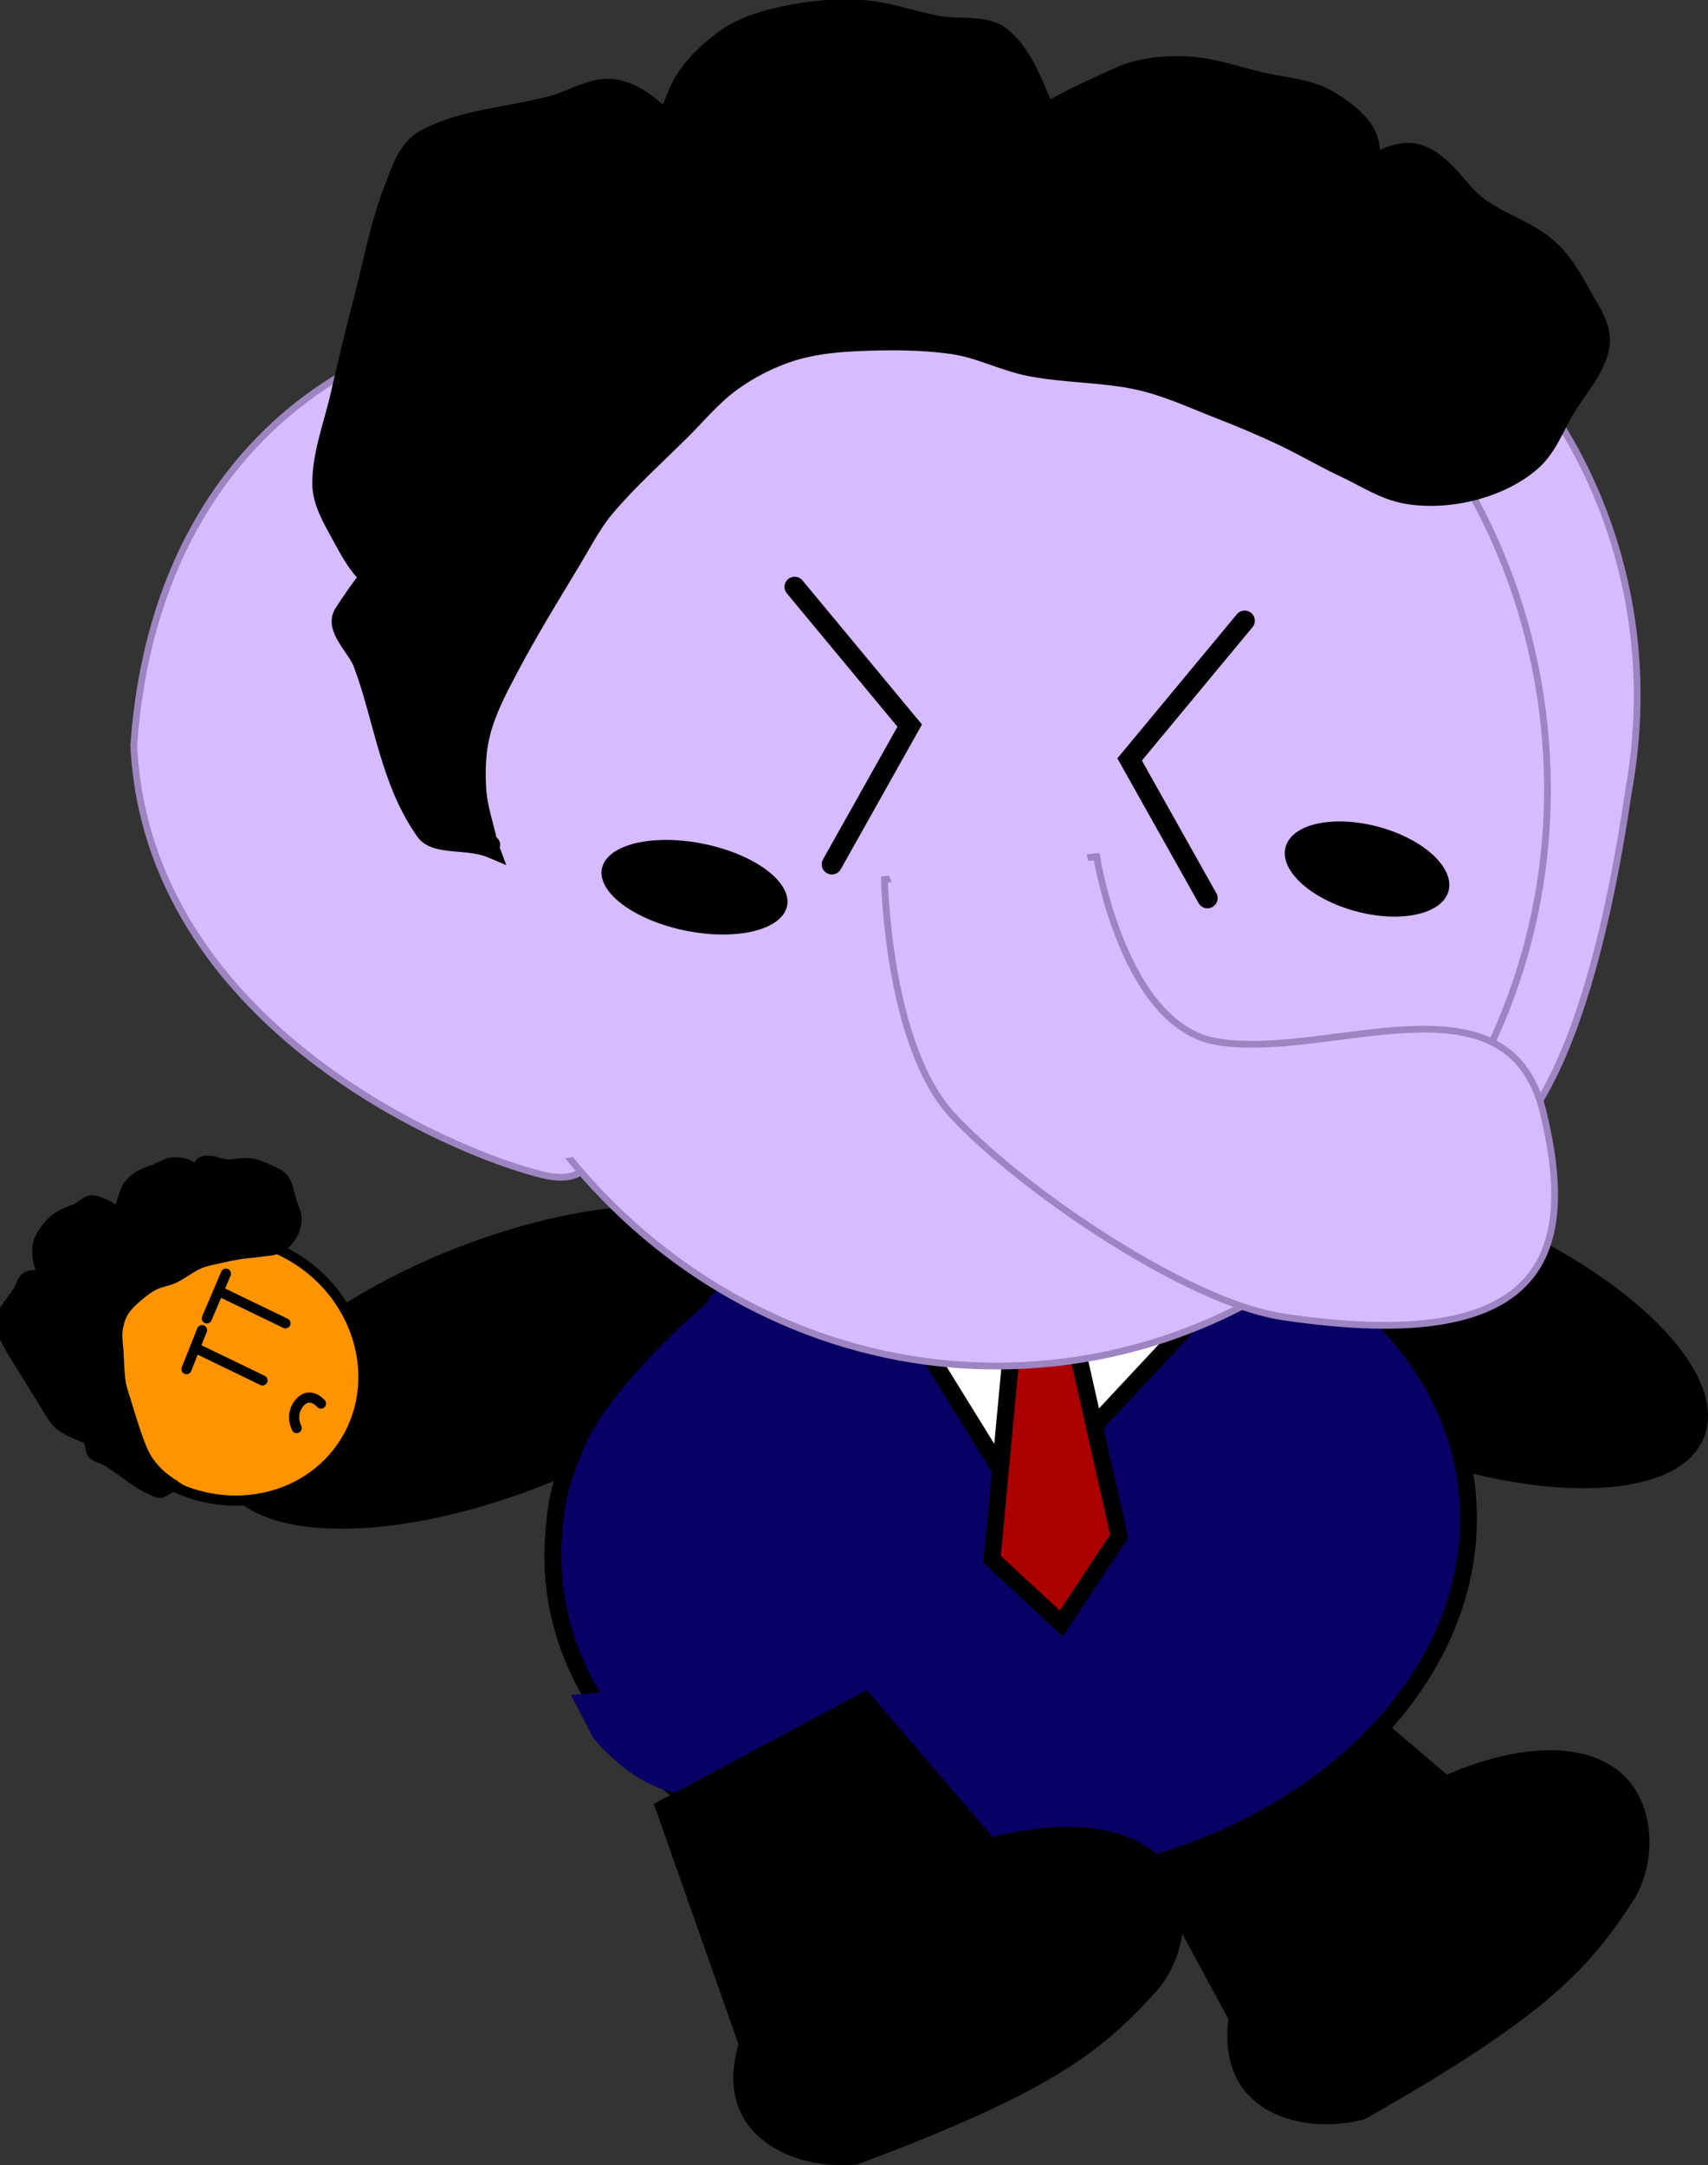 <svg xmlns="http://www.w3.org/2000/svg" xmlns:xlink="http://www.w3.org/1999/xlink" version="1.1" width="252.397" height="319.969" viewBox="0,0,252.397,319.969"><rect x="0" y="0" width="252.397" height="319.969" fill="#333333" stroke="none"/><g><g data-paper-data="{&quot;isPaintingLayer&quot;:true}" fill-rule="nonzero" stroke-linejoin="miter" stroke-miterlimit="10" stroke-dasharray="" stroke-dashoffset="0" style="mix-blend-mode: normal"><g><g data-paper-data="{&quot;index&quot;:null}" stroke-linecap="butt"><path d="M 188.247 309.742 L 164.25 265.409 L 192.018 244.362 L 231.281 277.751 Z " data-paper-data="{&quot;origPos&quot;:null}" fill="#000000" stroke="#000000" stroke-width="1"/><g data-paper-data="{&quot;origPos&quot;:null}" font-family="sans-serif" font-weight="normal" font-size="12" text-anchor="start"/></g><path d="M 223.219 259.248 C 230.679 257.796 237.079 258.963 240.669 263.128 C 244.259 267.293 244.907 274.643 241.57 280.54 C 234.953 290.765 228.796 297.836 201.656 313.179 C 194.803 314.966 187.787 313.454 184.206 309.299 C 180.625 305.145 180.545 298.793 183.304 291.888 C 186.064 284.983 191.669 277.525 199.458 271.154 C 207.248 264.785 215.759 260.7 223.219 259.248 Z " data-paper-data="{&quot;origRot&quot;:0,&quot;index&quot;:null}" fill="#000000" stroke="none" stroke-width="2.5" stroke-linecap="round"/></g><path d="M 251.73 210.923 C 249.706 220.887 229.753 222.304 207.163 214.088 C 184.574 205.873 167.903 191.135 169.927 181.171 C 171.951 171.207 191.904 169.789 214.494 178.005 C 237.083 186.221 253.755 200.959 251.73 210.923 Z " data-paper-data="{&quot;origRot&quot;:0,&quot;index&quot;:null}" fill="#000000" stroke="#000000" stroke-width="1" stroke-linecap="butt"/><path d="M 77.341 220.071 C 54.752 228.287 34.798 226.87 32.774 216.906 C 30.75 206.941 47.421 192.204 70.011 183.988 C 92.6 175.772 112.553 177.189 114.578 187.153 C 116.602 197.117 99.93 211.855 77.341 220.071 Z " data-paper-data="{&quot;origRot&quot;:0,&quot;index&quot;:null}" fill="#000000" stroke="#000000" stroke-width="1" stroke-linecap="butt"/><g><path d="M 153.035 175.405 C 171.672 175.43 188.146 181.25 199.705 190.634 C 211.267 200.018 217.912 212.965 216.894 227.24 C 215.879 241.516 207.385 254.443 194.486 263.796 C 181.59 273.147 164.289 278.923 145.652 278.899 C 127.016 278.874 110.541 273.054 98.983 263.671 C 87.419 254.286 80.775 241.34 81.792 227.065 C 82.18 221.631 82.904 218.556 85.264 213.145 C 89.111 204.324 101.989 192.907 103.189 192.018 C 103.59 191.722 103.794 190.804 104.201 190.509 C 117.097 181.158 134.398 175.381 153.035 175.405 Z " data-paper-data="{&quot;origRot&quot;:0,&quot;index&quot;:null}" fill="#080064" stroke="#000000" stroke-width="2.5" stroke-linecap="butt"/><g data-paper-data="{&quot;origRot&quot;:0}" stroke-linecap="round"><path d="M 198.246 171.562 L 150.945 222.239 L 119.743 171.792 Z " fill="#ffffff" stroke-width="2.5" stroke="#000000"/><path d="M 146.589 230.43 L 150.618 187.29 L 138.787 176.925 L 164.464 176.085 L 156.382 187.102 L 165.375 227.011 L 156.822 239.913 Z " fill="#ac0000" stroke-width="2.5" stroke="#000000"/><path d="M 157.655 184.985 L 184.834 175.64 L 182.584 190.905 Z " fill="#ffffff" stroke-width="2.5" stroke="#000000"/><path d="M 126.947 193.333 L 128.078 179.684 L 151.497 185.793 Z " fill="#ffffff" stroke-width="2.5" stroke="#000000"/></g><path d="M165.527,378.106l-3.236,-6.286l66.845,-5.189l5.515,4.87c0,0 -12.154,11.058 -18.853,11.787c-3.365,0.366 -32.271,3.495 -37.022,3.12c-7.179,-0.567 -13.249,-8.302 -13.249,-8.302z" fill="#080064" stroke="none" stroke-width="0" stroke-linecap="butt" transform="matrix(1,0,0,1,-77.918,-121.362)"/></g><g><g stroke-linecap="butt"><g data-paper-data="{&quot;index&quot;:null}"><path d="M 240.625 117.096 C 228.346 200.347 199.407 170.275 184.359 166.956 C 169.31 163.637 161.682 116.811 168.037 88.004 C 174.391 59.196 191.742 38.534 206.79 41.854 C 221.839 45.173 248.084 76.153 240.625 117.096 Z " data-paper-data="{&quot;origRot&quot;:0,&quot;origPos&quot;:null,&quot;index&quot;:null}" fill="#d6bbff" stroke="#9d85c1" stroke-width="1"/><path d="M 19.765 110.101 C 23.49 58.313 64.819 45.515 78.428 48.803 C 92.037 52.092 98.841 98.899 93.033 127.718 C 87.224 156.538 93.855 176.921 80.246 173.633 C 66.638 170.345 21.7 151.247 19.765 110.101 Z " data-paper-data="{&quot;origRot&quot;:0,&quot;origPos&quot;:null}" fill="#d6bbff" stroke="#9d85c1" stroke-width="1"/><path d="M 64.845 124.291 C 59.872 76.944 92.403 34.721 137.506 29.983 C 182.608 25.246 223.203 59.789 228.176 107.136 C 233.149 154.483 200.617 196.706 155.514 201.443 C 110.412 206.18 69.818 171.638 64.845 124.291 Z " data-paper-data="{&quot;origPos&quot;:null,&quot;origRot&quot;:0}" fill="#d6bbff" stroke="#9d85c1" stroke-width="1"/><path d="M 190.373 124.258 C 192.311 121.128 199.094 120.455 205.523 122.755 C 211.952 125.054 215.593 129.456 213.655 132.586 C 211.717 135.715 204.934 136.389 198.505 134.089 C 192.076 131.79 188.435 127.388 190.373 124.258 Z " data-paper-data="{&quot;origPos&quot;:null,&quot;origRot&quot;:0}" fill="#000000" stroke="none" stroke-width="1"/><path d="M 59.398 120.621 C 59.762 101.389 76.759 55.764 85.343 55.94 C 93.927 56.116 90.848 102.027 90.484 121.258 C 90.119 140.489 91.898 171.34 83.314 171.164 C 74.73 170.988 59.033 139.852 59.398 120.621 Z " data-paper-data="{&quot;origRot&quot;:0,&quot;origPos&quot;:null}" fill="#d6bbff" stroke="none" stroke-width="1"/><g data-paper-data="{&quot;origPos&quot;:null,&quot;origRot&quot;:0}"><path d="M 228.032 164.337 C 233.253 185.802 228.066 200.317 189.657 194.609 C 175.026 192.434 150.122 175.092 140.628 164.685 C 131.135 154.277 130.702 129.98 130.702 129.98 L 162.059 126.597 C 162.059 126.597 165.989 151.568 179.764 153.93 C 196.25 156.758 222.812 142.871 228.032 164.337 Z " data-paper-data="{&quot;origPos&quot;:null,&quot;origRot&quot;:0}" stroke="#9d85c1" stroke-width="1" fill="#d6bbff"/><path d="M 138.832 148.396 L 130.144 126.243 L 159.968 124.02 L 165.66 145.551 Z " data-paper-data="{&quot;origRot&quot;:0,&quot;origPos&quot;:null}" stroke="none" stroke-width="1" fill="#d6bbff"/></g><path d="M 89.499 127.104 C 91.739 123.943 99.432 123.174 106.683 125.387 C 113.934 127.6 117.997 131.957 115.758 135.119 C 113.519 138.28 105.826 139.049 98.575 136.836 C 91.323 134.623 87.26 130.266 89.499 127.104 Z " data-paper-data="{&quot;origPos&quot;:null,&quot;origRot&quot;:0}" fill="#000000" stroke="none" stroke-width="1"/></g><path d="M 83.493 82.408 C 78.917 91.56 71.832 108.716 71.596 118.558 C 71.46 124.218 77.594 153.068 60.974 153.068 C 53.9 153.068 50.599 148.04 50.352 142.446 C 49.19 116.186 55.559 105.125 61.279 82.406 C 62.276 78.451 67.436 61.613 72.813 61.984 C 74.212 61.306 75.782 60.926 77.441 60.926 C 83.307 60.926 88.063 65.681 88.063 71.548 C 89.691 73.268 84.629 80.136 83.493 82.408 Z " fill="#d6bbff" stroke="none" stroke-width="0.5"/></g><g stroke-linecap="butt"><path d="M182.68,201.792l0.591,-19.315l31.628,1.275c0,7.91 0,15.821 0,23.731c-12.163,-1.187 -32.219,-5.691 -32.219,-5.691z" stroke-width="0" fill="#d6bbff" stroke="none" transform="matrix(1,0,0,1,-77.918,-121.362)"/></g><g stroke-linecap="butt"><path d="M277.313,184.8l-0.591,19.315c0,0 -22.291,3.607 -34.311,3.122c-0.326,-0.013 -0.664,-0.031 -1.011,-0.052c0,-7.686 0,-15.928 0,-23.832z" stroke-width="0" fill="#d6bbff" stroke="none" transform="matrix(1,0,0,1,-77.918,-121.362)"/></g><path d="M 72.631 125.562 C 69.09 124.055 64.345 125.249 62.707 122.943 C 57.427 115.508 56.556 106.412 53.484 98.158 C 52.539 95.619 49.122 92.906 50.646 90.533 C 55.355 83.205 61.705 75.769 70.484 71.701 C 73.52 70.294 76.224 75.608 76.814 78.407 C 77.466 81.498 76.361 85.177 73.831 87.566 C 71.685 89.593 67.741 90.269 64.517 90.019 C 61.099 89.755 57.906 88.048 55.403 86.14 C 52.972 84.285 51.6 81.62 50.237 79.127 C 48.916 76.709 47.414 74.168 47.399 71.501 C 47.376 67.028 49.135 62.633 50.128 58.222 C 51.221 53.369 52.41 48.513 53.666 43.684 C 55.037 38.409 55.989 33.022 58.014 27.885 C 59.078 25.181 59.96 21.87 62.87 20.326 C 68.357 17.413 75.295 17.053 81.498 15.42 C 84.6 14.603 87.632 12.482 90.812 12.967 C 94.23 13.488 96.716 16.056 99.116 18.106 C 102.382 20.895 105.601 23.881 107.675 27.365 C 109.103 29.765 109.625 32.616 109.349 35.298 C 109.053 38.16 108.319 41.324 106.01 43.504 C 103.849 45.546 100.103 47.831 97.052 46.91 C 94 45.989 92.809 42.275 93.049 39.59 C 93.836 30.795 96.546 22.055 100.025 13.68 C 101.342 10.51 104.132 7.715 107.211 5.507 C 109.693 3.727 112.994 2.772 116.17 2.1 C 119.801 1.333 123.637 1.004 127.357 1.247 C 131.164 1.497 134.735 2.846 138.445 3.56 C 141.615 4.171 145.71 3.35 148.013 5.227 C 151.772 8.289 152.924 12.977 154.953 17.006 C 156.189 19.457 158.538 22.027 157.791 24.632 C 157.038 27.258 153.653 28.922 151.061 30.592 C 148.096 32.5 142.172 36.929 141.293 35.258 C 139.994 32.793 143.17 25.845 146.704 22.319 C 151.633 17.401 158.73 14.12 165.531 11.08 C 168.421 9.789 171.939 9.452 175.2 9.58 C 179.015 9.729 182.626 11.033 186.288 11.893 C 189.626 12.678 193.371 12.884 196.21 14.513 C 199.03 16.131 201.951 18.42 202.541 21.219 C 203.193 24.31 201.63 27.709 199.558 30.378 C 197.682 32.797 194.056 33.922 191.308 35.691 C 188.562 37.46 186.159 39.698 183.059 41.004 C 179.428 42.533 172.376 45.89 171.416 44.07 C 170.196 41.754 175.377 36.018 178.702 32.731 C 180.856 30.602 184.228 29.483 187.306 28.372 C 191.411 26.89 195.848 26.122 200.113 24.998 C 203.214 24.182 206.391 21.645 209.426 22.545 C 213.668 23.804 215.408 28.111 218.795 30.545 C 221.824 32.72 225.828 33.949 228.619 36.331 C 230.919 38.295 232.421 40.85 233.785 43.343 C 235.106 45.762 237 48.315 236.623 50.969 C 236.122 54.496 233.195 57.531 231.311 60.742 C 229.806 63.306 228.812 66.213 226.454 68.301 C 224.161 70.33 221.047 71.819 217.85 72.661 C 214.652 73.503 211.084 73.775 207.826 73.207 C 204.474 72.623 201.68 70.719 198.713 69.328 C 195.488 67.816 192.469 66.007 189.244 64.495 C 186.276 63.104 183.223 61.813 180.13 60.615 C 176.255 59.114 172.473 57.325 168.333 56.395 C 163.108 55.223 157.509 55.373 152.234 54.355 C 148.302 53.599 144.773 51.664 140.792 51.09 C 136.132 50.417 131.306 50.44 126.566 50.65 C 123.302 50.795 119.959 51.168 116.898 52.15 C 113.767 53.153 110.832 54.688 108.293 56.509 C 105.389 58.592 103.213 61.289 100.753 63.729 C 96.993 67.458 92.988 71.06 89.621 75.034 C 87.639 77.371 86.298 80.043 84.763 82.593 C 81.563 87.913 78.281 93.226 75.405 98.665 C 73.779 101.739 72.129 104.864 71.257 108.13 C 70.513 110.923 70.426 113.834 70.602 116.677 C 70.768 119.359 71.719 121.968 72.276 124.609 C 72.415 125.27 73.073 124.748 72.276 124.609 Z " data-paper-data="{&quot;origRot&quot;:0,&quot;index&quot;:null}" fill="#000000" stroke="#000000" stroke-width="2.5" stroke-linecap="round"/></g><g><path d="M 16.175 191.457 C 18.943 186.967 23.404 184.106 28.375 183.112 C 33.346 182.117 38.826 182.989 43.634 185.963 C 48.441 188.938 51.673 193.457 53.011 198.355 C 54.349 203.253 53.793 208.529 51.025 213.019 C 48.257 217.509 43.796 220.37 38.825 221.364 C 33.854 222.359 28.374 221.487 23.567 218.513 C 18.759 215.538 15.527 211.02 14.189 206.122 C 12.851 201.224 13.407 195.947 16.175 191.457 Z " fill="#ff9400" stroke="#000000" stroke-linecap="butt" stroke-width="1.5"/><path d="M 27.091 203.501 L 23.757 201.955 L 31.255 184.249 L 34.59 185.796 Z " fill="#ff9400" stroke="none" stroke-linecap="butt" stroke-width="1.5"/><path d="M 25.891 219.583 C 24.836 219.789 24.153 220.863 23.3 220.559 C 20.548 219.582 18.305 217.469 15.811 215.926 C 15.044 215.451 13.74 215.339 13.507 214.5 C 12.789 211.912 12.376 209.028 13.217 206.581 C 13.508 205.735 15.26 206.609 16.015 207.206 C 16.848 207.866 17.462 208.959 17.496 209.966 C 17.525 210.82 16.886 211.634 16.18 212.1 C 15.433 212.595 14.403 212.695 13.466 212.632 C 12.555 212.571 11.674 212.135 10.832 211.74 C 10.017 211.357 9.138 210.973 8.528 210.314 C 7.507 209.209 6.862 207.831 6.059 206.575 C 5.176 205.193 4.311 203.794 3.466 202.391 C 2.543 200.858 1.511 199.367 0.75 197.762 C 0.35 196.917 -0.226 195.951 0.009 195.092 C 0.451 193.47 1.764 192.244 2.64 190.823 C 3.079 190.112 3.207 189.089 3.957 188.688 C 4.762 188.258 5.846 188.487 6.795 188.602 C 8.086 188.758 9.412 188.971 10.621 189.495 C 11.454 189.856 12.207 190.477 12.761 191.187 C 13.352 191.945 13.923 192.85 13.954 193.769 C 13.984 194.629 13.75 195.81 12.927 196.081 C 12.103 196.353 11.02 195.627 10.458 194.923 C 8.617 192.613 7.176 190.002 5.972 187.356 C 5.516 186.354 5.442 185.204 5.56 184.152 C 5.654 183.304 6.101 182.526 6.588 181.839 C 7.144 181.054 7.84 180.344 8.644 179.794 C 9.466 179.233 10.491 178.982 11.4 178.551 C 12.176 178.183 12.813 177.309 13.703 177.396 C 15.155 177.54 16.453 178.513 17.776 179.179 C 18.582 179.584 19.639 179.837 20.081 180.605 C 20.526 181.379 20.223 182.347 20.081 183.185 C 19.919 184.144 19.734 186.213 19.177 185.943 C 18.356 185.545 17.415 183.302 17.325 181.848 C 17.199 179.821 17.88 177.845 18.557 175.977 C 18.845 175.183 19.476 174.523 20.161 174.021 C 20.963 173.433 21.985 173.164 22.917 172.777 C 23.767 172.425 24.567 171.862 25.509 171.801 C 26.444 171.74 27.551 171.829 28.306 172.426 C 29.14 173.085 29.598 174.184 29.788 175.185 C 29.96 176.093 29.486 176.966 29.336 177.854 C 29.186 178.743 29.211 179.691 28.884 180.523 C 28.501 181.497 27.846 183.486 27.239 183.191 C 26.468 182.817 26.206 180.546 26.128 179.186 C 26.077 178.306 26.501 177.475 26.867 176.696 C 27.356 175.655 28.074 174.738 28.677 173.761 C 29.115 173.05 29.177 171.9 29.993 171.626 C 31.132 171.244 32.461 172.026 33.695 172.074 C 34.799 172.118 35.884 171.766 36.986 171.899 C 37.895 172.009 38.778 172.397 39.619 172.791 C 40.435 173.174 41.396 173.497 41.923 174.217 C 42.624 175.173 42.725 176.405 43.076 177.51 C 43.356 178.392 43.817 179.276 43.817 180.18 C 43.817 181.059 43.529 181.938 43.077 182.671 C 42.626 183.403 41.97 184.055 41.185 184.449 C 40.378 184.853 39.384 184.839 38.471 184.98 C 37.478 185.134 36.46 185.18 35.468 185.334 C 34.554 185.475 33.647 185.656 32.752 185.865 C 31.632 186.128 30.464 186.304 29.421 186.752 C 28.103 187.318 27.011 188.272 25.719 188.885 C 24.756 189.341 23.606 189.44 22.675 189.95 C 21.585 190.547 20.619 191.343 19.713 192.172 C 19.09 192.743 18.502 193.383 18.109 194.128 C 17.708 194.89 17.466 195.752 17.369 196.619 C 17.259 197.611 17.434 198.637 17.494 199.644 C 17.585 201.185 17.598 202.735 17.824 204.272 C 17.957 205.176 18.294 206.058 18.565 206.942 C 19.131 208.785 19.678 210.64 20.335 212.46 C 20.707 213.489 21.085 214.534 21.653 215.486 C 22.138 216.3 22.782 217.036 23.463 217.712 C 24.107 218.35 24.891 218.841 25.603 219.405 C 25.781 219.546 25.795 219.309 25.603 219.405 Z " fill="#000000" stroke="#000000" stroke-linecap="round" stroke-width="1.5"/><path d="M 27.556 202.334 L 29.851 196.563 " fill="none" stroke="#000000" stroke-linecap="round" stroke-width="1.5"/><path d="M 30.56 194.829 L 33.383 188.216 " fill="none" stroke="#000000" stroke-linecap="round" stroke-width="1.5"/><path d="M 43.839 211.034 C 43.839 211.034 42.746 208.99 44.316 207.24 C 45.84 205.541 47.429 207.417 47.429 207.417 " fill="none" stroke="#000000" stroke-linecap="round" stroke-width="1.5"/><path d="M 29.531 199.513 L 38.787 203.99 " fill="none" stroke="#000000" stroke-linecap="round" stroke-width="1.5"/><path d="M 42.183 195.557 L 32.928 191.08 " fill="none" stroke="#000000" stroke-linecap="round" stroke-width="1.5"/></g><g><g data-paper-data="{&quot;index&quot;:null}" stroke-linecap="butt"><path d="M 113.976 314.361 L 97.229 266.813 L 127.956 250.381 L 161.495 289.516 Z " data-paper-data="{&quot;origPos&quot;:null}" fill="#000000" stroke="#000000" stroke-width="1"/><g data-paper-data="{&quot;origPos&quot;:null}" font-family="sans-serif" font-weight="normal" font-size="12" text-anchor="start"/></g><path d="M 156.435 269.978 C 164.031 269.714 170.168 271.87 173.06 276.547 C 175.952 281.223 175.44 288.584 171.22 293.884 C 163.08 302.945 155.891 308.962 126.68 319.859 C 119.631 320.549 112.94 317.955 110.055 313.29 C 107.17 308.625 108.087 302.339 111.895 295.953 C 115.704 289.566 122.409 283.079 131.101 278.01 C 139.793 272.941 148.84 270.241 156.435 269.978 Z " data-paper-data="{&quot;origRot&quot;:0,&quot;index&quot;:null}" fill="#000000" stroke="none" stroke-width="2.5" stroke-linecap="round"/></g><path d="M 117.43 86.729 L 134.43 107.229 L 122.93 127.729 " fill="none" stroke="#000000" stroke-width="3" stroke-linecap="round"/><path d="M 178.43 132.729 L 166.93 112.229 L 183.93 91.729 " data-paper-data="{&quot;index&quot;:null}" fill="none" stroke="#000000" stroke-width="3" stroke-linecap="round"/></g></g></svg>